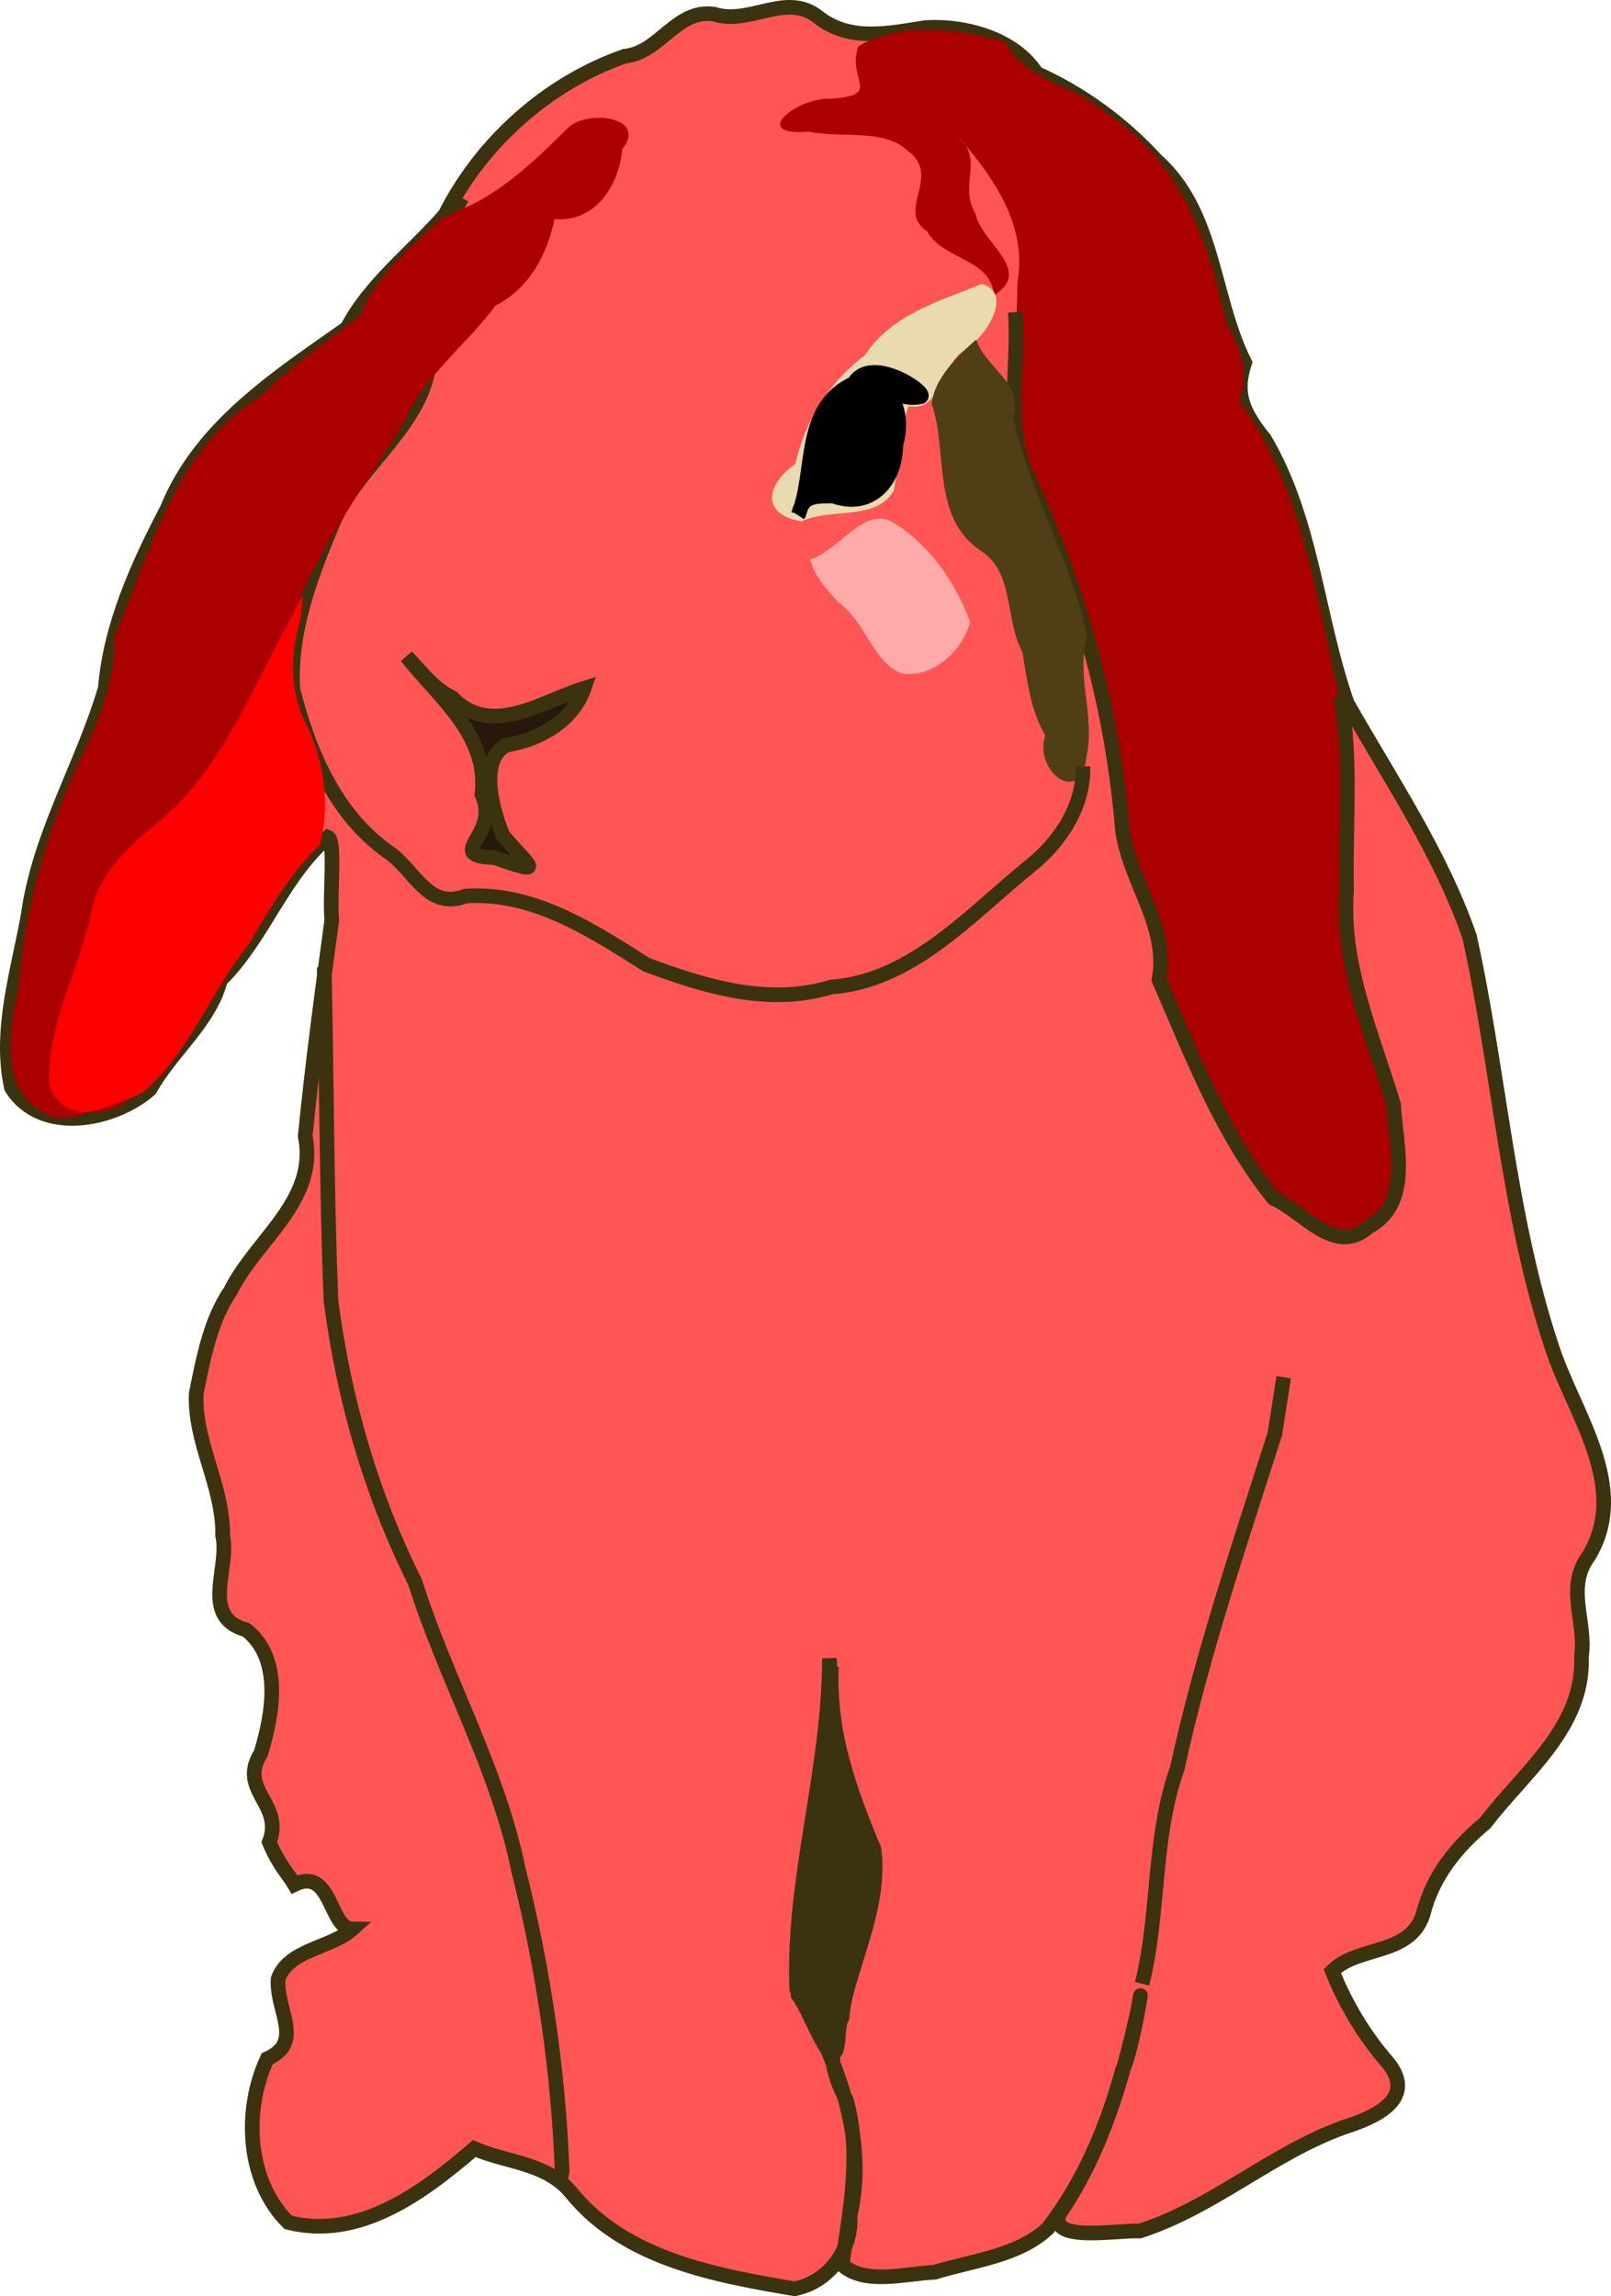 <?xml version="1.0" encoding="UTF-8" standalone="no"?>
<!-- Created with Inkscape (http://www.inkscape.org/) -->

<svg
   xmlns:dc="http://purl.org/dc/elements/1.1/"
   xmlns:cc="http://creativecommons.org/ns#"
   xmlns:rdf="http://www.w3.org/1999/02/22-rdf-syntax-ns#"
   xmlns:svg="http://www.w3.org/2000/svg"
   xmlns="http://www.w3.org/2000/svg"
   xmlns:sodipodi="http://sodipodi.sourceforge.net/DTD/sodipodi-0.dtd"
   xmlns:inkscape="http://www.inkscape.org/namespaces/inkscape"
   id="svg2"
   sodipodi:docname="jisdu-agigage.svg"
   viewBox="0 0 770.03 1097.5"
   sodipodi:version="0.32"
   version="1.0"
   inkscape:output_extension="org.inkscape.output.svg.inkscape"
   inkscape:version="0.92.1 r15371"
   width="821.365"
   height="1170.667">
  <defs
     id="defs22" />
  <sodipodi:namedview
     id="base"
     bordercolor="#666666"
     inkscape:pageshadow="2"
     guidetolerance="10"
     pagecolor="#ffffff"
     gridtolerance="10000"
     inkscape:window-height="746"
     inkscape:zoom="0.50512229"
     objecttolerance="10"
     showgrid="false"
     borderopacity="1.0"
     inkscape:current-layer="layer1"
     inkscape:cx="706.85038"
     inkscape:cy="564.98569"
     inkscape:window-y="32"
     inkscape:window-x="0"
     inkscape:window-width="1280"
     inkscape:pageopacity="0.0"
     inkscape:document-units="px" />
  <g
     id="layer1"
     inkscape:label="Layer 1"
     inkscape:groupmode="layer"
     transform="translate(29.712,61.499)">
    <g
       id="g4175">
      <path
         d="m 374.77,942.26 c 7.35,25.59 1.75,52.93 -2.02,78.74 11.04,9.9 30.09,4.2 44.27,3.6 18.15,-5.6 40.08,-7.7 54.16,-21 17.46,-22.69 28.23,-48.67 35.79,-76.13 4.61,-8.09 11.29,-51.9 7.19,-28.21 -7.43,34 -17.62,68.48 -37.41,97.24 -5.65,14.1 26.95,7.9 38.28,8.4 35.09,-11.21 62.84,-37.08 97.55,-49.59 14.4,-4.55 34.8,-13.28 21.5,-30.4 -11.45,-13.1 -20.56,-28.13 -26.98,-44.27 12.15,-12.29 37.13,-7.17 43.44,-27.28 4.47,-17.98 15.83,-32.02 29.68,-43.53 18.64,-24.53 47.39,-45.68 45.98,-79.76 2.47,-16.13 -7.78,-32.76 3.45,-47.73 20.16,-33.52 -7.52,-68.46 -17.69,-100.3 C 690.93,518.69 687,451.09 672.72,386.22 658.78,346.13 634.94,311.16 614.17,274.54 599.61,232.95 597.56,187.27 574.78,148.49 563.56,134.78 560.63,125.87 565.22,111.8 549.46,80.395 550.98,40.026 522.9,15.041 506.72,-2.543 487.5,-16.664 465.68,-26.481 c -10.49,-16.545 -34.21,-23.082 -53.16,-21.815 -17.37,2.7 -35.62,6.806 -50.71,-4.677 -15.53,-12.927 -32.99,3.834 -50.34,-1.792 -18.19,-2.432 -25.43,18.332 -42.63,20.148 -36.66,12.792 -68.36,41.046 -85.81,75.758 -15.7,18.055 -35.81,32.997 -46.81,54.164 C 102.87,118.85 66.271,142.18 50.217,181.68 36.149,208.65 23.14,237.13 20.608,267.54 9.763,304.17 -10.799,337.2 -16.18,375.49 c -4.782,27.14 -14.094,55.5 -8.064,82.9 14.23,22.83 49.027,15.86 66.165,0.82 C 52.144,440.95 70.395,427.15 75.638,407 96.11,386.69 104.9,357.77 126.99,338.63 c 3.82,1.46 0.73,28.41 1.89,39.58 -4.65,34.45 -9.31,68.84 -12.71,103.42 6.23,30.76 -23.574,49.36 -35.754,74 -9.741,14.24 -12.944,32.52 -16.335,48.85 -1.091,23.46 13.011,44.2 12.621,67.98 3.527,15.53 -10.994,39.01 11.309,45.1 17.379,13.84 12.699,40.11 6.943,59.03 -11.114,17.51 11.176,24.15 4.041,42.43 4.925,11.61 9.155,15.2 12.055,20.23 17.93,-8.62 16.45,21.14 27.69,21.26 -10.12,9.22 -30.42,9.65 -35.51,23.81 -1.14,15.16 12.61,30.23 -5.207,38.21 -11.505,24.62 -9.886,58.55 10.067,78.27 34.18,8.5 64.45,-14.34 88.89,-35.31 15.52,6.82 34.62,6.62 46.47,21.21 25.74,31.7 69.01,39.4 106.63,45.8 16.34,-3.2 27.57,-18.5 26.53,-35.07 8.75,-37.71 -7.11,-76.32 -25.52,-108.33 -1.98,-53.24 15.77,-104.77 15.6,-157.97 1.55,31.05 3.79,62.96 20.82,89.94 5.05,27.77 -12.14,54.13 -14.76,81.79 -7.57,14.11 -4.98,25.71 2.02,39.4 z"
         style="fill:#ff5555;fill-rule:evenodd;stroke:#3b3310;stroke-width:7"
         id="path2470"
         inkscape:connector-curvature="0" />
      <path
         d="m 125.26,400.81 c 1.21,53.14 1.07,106.49 3.24,159.48 6.02,46.71 19.14,92.3 40.2,134.48 14.69,46.55 39.56,89.27 49.38,137.42 11.86,47.05 19.08,95.63 20.89,144.03 l -0.45,2.64 -0.12,0.77"
         style="fill:none;stroke:#3b3310;stroke-width:7"
         id="path2472"
         inkscape:connector-curvature="0" />
      <path
         d="m 367.7,735.17 c -0.97,52.65 -19.71,104.55 -15.9,156.92 6.76,8.65 18.26,45.3 19.31,17.77 3.18,-29.69 20.67,-57.29 16.95,-87.33 C 376.34,794.3 366.12,766.4 367.7,735.17 Z"
         style="fill:#3b3310;fill-rule:evenodd;stroke:#3b3310;stroke-width:7"
         id="path2474"
         inkscape:connector-curvature="0" />
      <path
         d="m 428.3,3.824 c 16.97,19.424 33.14,42.489 28.29,69.7 -0.28,25.478 -2.93,51.826 -0.22,76.776 16.94,48.82 40.16,96.01 46.23,147.9 2.8,29.5 8.27,58.34 20.66,85.44 0.93,37.78 23.01,71.01 39.77,103.71 8.63,18.35 23.57,30.63 41.31,39.77 12.02,5.91 33.04,-7.93 33.14,-22.15 6.89,-46.65 -26.15,-88.27 -24.41,-134.94 0.04,-34.55 1.79,-69.64 -3.91,-104.01 -10.44,-46.87 -17.45,-96.31 -46.69,-136.1 4.57,-11.03 1.8,-24.2 -5.88,-36.193 -8.06,-38.46 -22.3,-78.982 -57.25,-100.91 -15.08,-13.974 -38.52,-14.789 -48.81,-34.45 -22.5,-5.995 -49.8,-9.691 -70.02,2.329 -5.54,16.436 12.15,23.336 -13.52,25.017 -15.83,-0.67 -38.83,18.002 -10.14,15.718 15.09,3.197 36.09,-1.536 47.06,8.94 17.14,12.114 -5.78,28.92 9.51,38.658 7.84,14.033 30.35,12.709 32.06,30.556 19.06,-12.029 -6.25,-24.969 -8.89,-38.851 -8.43,-14.355 4.44,-25.141 -8.29,-36.91 z"
         style="fill:#aa0000;fill-opacity:1;fill-rule:evenodd"
         id="path2476"
         inkscape:connector-curvature="0" />
      <path
         d="m 455.58,87.667 c 1.99,28.023 -6.22,57.433 8.1,83.213 22.56,50.71 37.71,104.45 42.72,159.81 1.35,26.74 22.92,48.7 17.87,76.18 15.67,35.98 30.05,73.9 54.79,104.49 14.41,6.37 29.37,27.8 45.21,13.7 21.27,-11.34 13.21,-38.84 12.13,-58.59 -10.05,-33.61 -25.2,-66.48 -22.48,-102.33 -0.72,-31.06 2.67,-61.66 -2.78,-92.63"
         style="fill:none;stroke:#3b3310;stroke-width:7"
         id="path2478"
         inkscape:connector-curvature="0" />
      <path
         d="m 353.55,187.67 c 13.56,-6.59 35.46,0.05 43.95,-14.65 2.36,-11.96 3.58,-32.8 7.18,-40.43 15.73,3.25 15.31,-20.69 27.26,-27.15 10.07,-6.571 22.85,-26.909 7.6,-31.221 -20.37,8.422 -42.85,14.36 -55.81,34.041 -17.22,13 -28.46,31.09 -33.3,52.02 -12.96,8.92 -17.7,24.04 3.12,27.39 z"
         style="fill:#e9daaf;fill-rule:evenodd"
         id="path2484"
         inkscape:connector-curvature="0" />
      <path
         d="m 352.04,184.14 c 7.94,-20.33 1.56,-49.44 24.75,-61.62 19.09,-5.83 26.38,12.95 21.67,28.49 -0.02,17.17 -11.87,31.12 -29.84,24.58 -7.74,0.17 -14.51,-0.81 -16.58,8.55 z"
         style="fill:#000000;fill-rule:evenodd;stroke:#000000;stroke-width:7"
         id="path2480"
         inkscape:connector-curvature="0" />
      <path
         d="m 378.3,122.01 c 7.71,-14.42 35.13,3.79 32.17,6.06 -12.73,3.09 -20,-10.48 -32.17,-6.06 z"
         style="fill:#28170b;fill-rule:evenodd;stroke:#000000;stroke-width:7"
         id="path2482"
         inkscape:connector-curvature="0" />
      <path
         d="m 415.68,131.61 c 7.9,23.66 -0.44,54.41 23.77,70.41 15.72,10.28 11.11,32.68 19.5,48.06 2.32,14.2 4.21,28.79 11,39.93 -5.87,17.37 17.51,34.48 19.65,10.01 4.3,-19.13 -5.17,-38.07 0.32,-57.3 -7.43,-36.36 -27.93,-68.97 -35.35,-104.86 5.01,-16.52 -13.02,-23.12 -17.68,-37.06 -8.88,7.84 -20.25,18.75 -21.21,30.81 z"
         style="fill:#503e16;fill-rule:evenodd"
         id="path2486"
         inkscape:connector-curvature="0" />
      <path
         d="m 190.92,33.118 c -11.56,23.733 -18.02,49.21 -15.15,75.692 -1.9,32.65 -34.72,51.51 -46.66,80.44 -10.3,24.5 -20.61,51.83 -18.83,78.79 7.33,28.93 19.83,59.29 45.13,77.37 13.04,8.46 18.93,28.34 37.45,21.4 32.4,-2.2 60.44,16.36 86.47,32.83 28.18,10.48 58.37,19.76 88.21,10.65 38.85,-2.87 66.43,-34.67 95.05,-57.77 14.35,-11.46 25.9,-28.77 25.31,-47.67"
         style="fill:none;stroke:#3b3310;stroke-width:7"
         id="path2488"
         inkscape:connector-curvature="0" />
      <path
         d="m 164.66,252.31 c 15.74,19.9 39.32,37.61 35.99,65.93 9.11,19.69 -19.3,29.19 6.25,30.26 25.19,8.86 16.48,4.53 3.67,-10.84 -4.93,-12.22 -11.5,-35.66 1.55,-42.91 15.94,-2.78 31.76,-11.2 37.38,-27.28 -20.35,6.32 -44.45,23.78 -63.08,4.49 -9.16,-4.44 -14.88,-12.5 -21.76,-19.65 z"
         style="fill:#28170b;fill-rule:evenodd;stroke:#3b3310;stroke-width:7"
         id="path2490"
         inkscape:connector-curvature="0" />
      <path
         d="m 516.19,886.7 c 8.42,-33.96 4.99,-69.8 16.87,-103.19 11.78,-54.25 29.8,-107.02 46.59,-159.7 1.4,-9.01 2.81,-18.02 4.22,-27.03"
         style="fill:none;stroke:#3b3310;stroke-width:7"
         id="path2494"
         inkscape:connector-curvature="0" />
      <path
         d="m 115.16,223.03 c -18.051,26.19 -31.936,55.24 -50.342,80.95 -14.047,20.28 -38.109,31.55 -45.766,56.29 -14.027,31.36 -23.034,65.19 -28.143,99.13 9.902,19.37 33.079,8.09 47.551,1.36 22.635,-19.09 32.627,-48.75 50.94,-71.15 9.827,-16.86 19.67,-33.72 33.84,-47.39 5.12,-20.86 1.75,-41.61 -8.08,-60.6 -6.58,-15.86 -5.84,-31.54 -1.18,-47.4 0.39,-3.73 0.78,-7.46 1.18,-11.19 z"
         style="fill:#ff0000;fill-rule:evenodd"
         id="path2496"
         inkscape:connector-curvature="0" />
      <path
         d="m 186.88,40.189 c 21.97,-8.106 38.81,-24.68 54.93,-40.595 8.64,-8.766 38.46,-5.569 25.88,10.291 -1.48,17.399 -12.99,34.992 -32.32,33.335 -3.77,17.305 -12.04,33.052 -28.29,41.416 -14.23,19.154 -34.07,33.454 -43.9,55.954 -18.49,30.13 -39.88,58.43 -52.77,91.58 -19.976,35.06 -33.801,75.25 -66.508,100.95 -14.242,11.75 -27.146,24.52 -30.35,43.52 -6.348,26.64 -20.878,52.72 -19.775,80.26 5.116,16.74 25.573,16.27 37.802,7.65 -1.897,-2.27 -29.496,14.48 -40.75,5.6 -20.458,-10.97 -16.47,-39.38 -11.67,-58.86 3.276,-42.36 15.649,-83.3 34.87,-121.09 6.313,-15.37 11.382,-30.99 11.187,-47.45 17.058,-41.29 29.176,-89.91 69.644,-114.81 14.56,-14.46 32.09,-26.5 47.62,-38.699 7.36,-18.856 24.29,-32.751 38.72,-46.211 1.89,-0.947 3.78,-1.894 5.68,-2.841 z"
         style="fill:#aa0000;fill-opacity:1;fill-rule:evenodd"
         id="path2498"
         inkscape:connector-curvature="0" />
      <path
         d="m 357.59,205.85 c 13.7,-4 26.28,-26.58 40.29,-17.15 17.19,10.62 29.61,29.09 36.15,47.09 -3.38,13.31 -17.61,27.1 -32.65,24.61 -13.44,-4.64 -17.65,-25.42 -30.5,-34.02 -5.43,-6.18 -11.34,-12.27 -13.29,-20.53 z"
         style="fill:#ffaaaa;fill-rule:evenodd"
         id="path2500"
         inkscape:connector-curvature="0" />
    </g>
  </g>
</svg>
